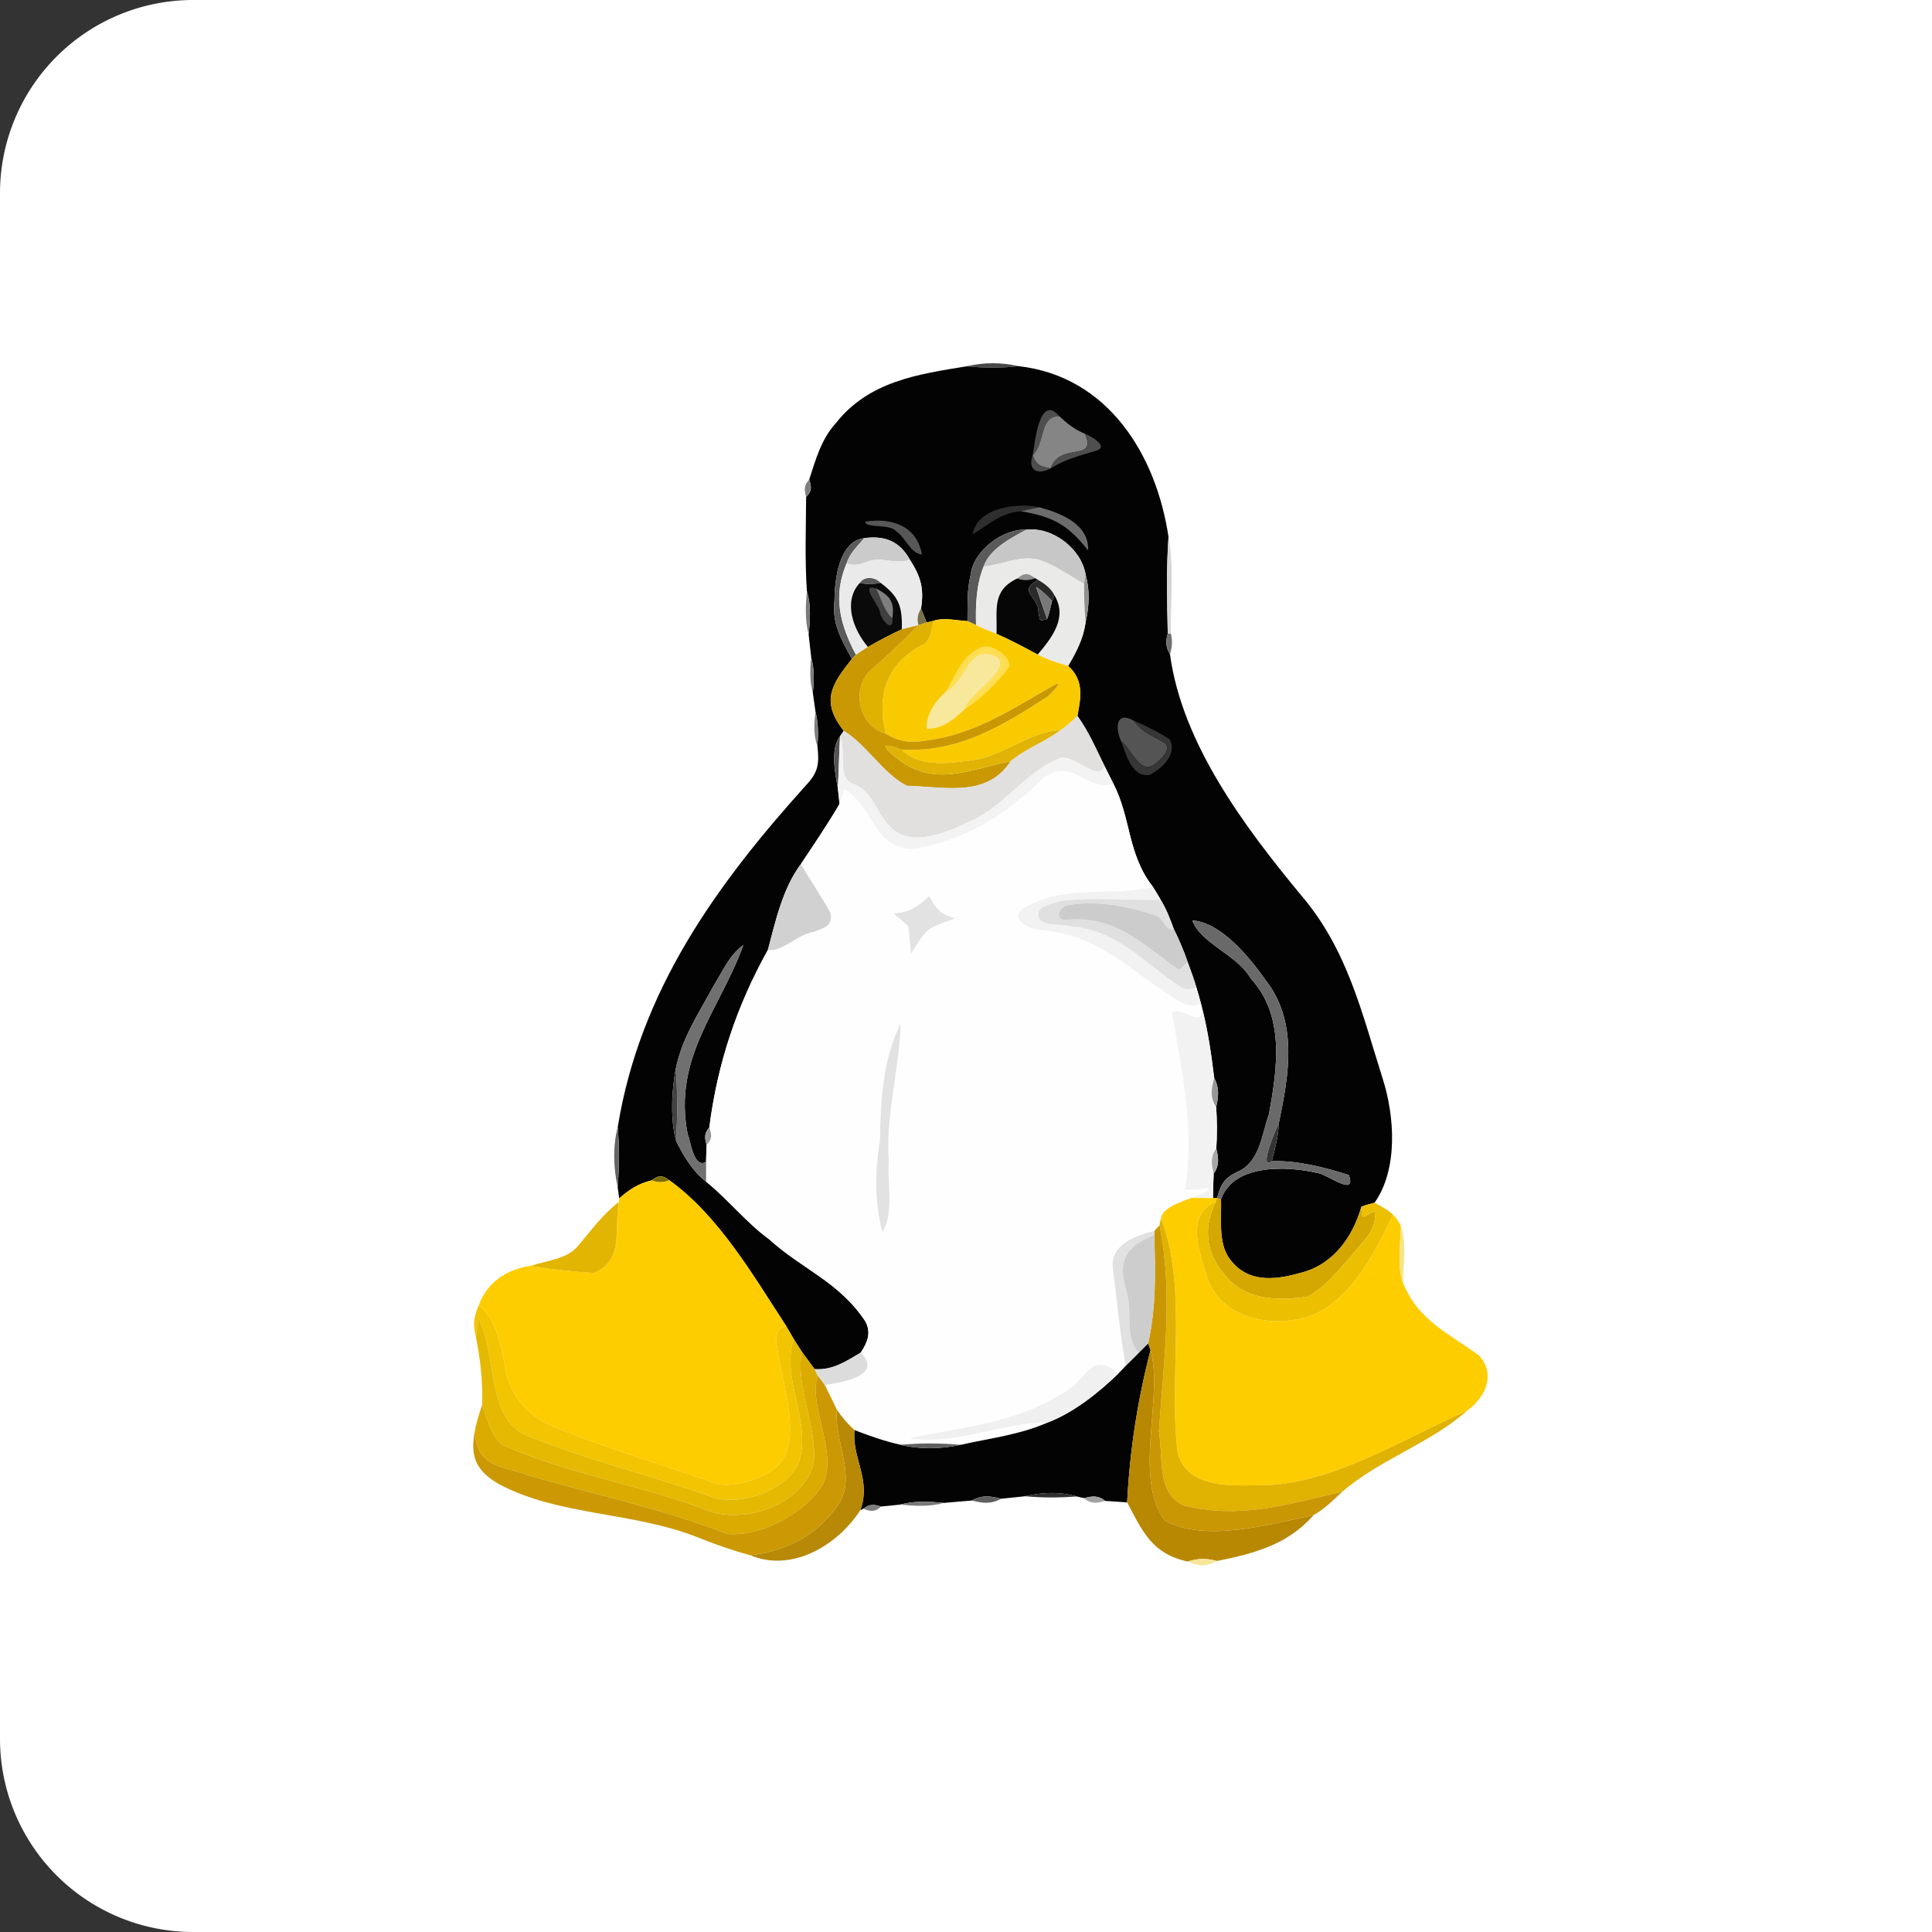 <?xml version="1.0" encoding="UTF-8"?>
<svg width="60px" height="60px" viewBox="0 0 60 60" version="1.1" xmlns="http://www.w3.org/2000/svg" xmlns:xlink="http://www.w3.org/1999/xlink">
    <rect x="0" y="0" width="60" height="60" fill="#333333" stroke="none"/>
    <title>linux</title>
    <defs>
        <path id="path-1" d="M0,54 a 6 6 0 0 0 6 6 h54 v-60 h-54 a 6 6 0 0 0 -6 6z"/>
    </defs>
    <g id="Iland-Cloud" stroke="none" stroke-width="1" fill="none" fill-rule="evenodd">
        <g id="VM-Logo-Library" transform="translate(-43, -283)">
            <g id="linux_rounded" transform="translate(43, 283)">
                <g id="Rectangle-13">
                    <use fill="#FFFFFF" fill-rule="evenodd" xlink:href="#path-1"></use>
                </g>
                <g id="g3617"
                   transform="matrix(0.129,0,0,0.129,11.222,10)">
                    <path d="M 0.00 0.00 L 292.00 0.00 L 292.00 311.00 L 0.00 311.00 L 0.00 0.00 Z" fill="#ffffff" />
                    <path d="M 158.24 10.63 C 154.00 11.12 150.00 11.10 145.76 10.66 C 149.98 9.67 154.02 9.70 158.24 10.63 Z" fill="#484747" />
                    <path d="M 145.76 10.66 C 150.00 11.10 154.00 11.12 158.24 10.63 C 179.75 13.07 191.37 31.94 194.32 51.76 C 193.76 59.49 193.98 67.28 194.14 75.03 C 193.55 77.06 193.67 78.19 194.68 80.03 C 197.59 101.50 212.66 121.57 226.12 137.86 C 237.38 150.97 240.79 166.09 245.87 182.12 C 248.77 191.18 249.64 203.89 243.93 212.03 C 242.87 212.32 241.76 212.57 240.76 213.00 C 238.59 220.47 233.83 227.09 225.91 228.96 C 219.58 230.78 212.96 231.29 208.81 225.21 C 206.25 221.43 207.12 215.60 206.96 211.21 C 210.02 202.56 222.98 203.19 230.13 204.86 C 232.30 205.01 239.75 210.90 237.72 205.35 C 231.80 203.50 225.43 201.82 219.18 202.03 C 219.97 198.98 220.77 195.98 220.89 192.81 C 223.32 181.20 225.56 168.45 217.65 158.36 C 213.80 152.97 207.05 144.56 200.06 144.07 C 201.99 149.55 210.90 152.38 214.05 157.96 C 222.39 166.98 220.53 179.54 218.52 190.63 C 216.72 195.67 216.32 202.46 210.68 204.69 C 207.62 206.22 206.86 207.74 206.01 210.94 L 205.02 210.92 C 205.05 208.95 205.10 206.98 205.19 205.02 C 206.62 203.05 206.37 201.22 205.82 198.98 C 206.03 195.64 206.03 192.33 205.79 188.99 C 206.37 186.47 206.59 184.36 205.32 182.01 C 204.62 176.29 203.80 170.52 202.35 164.94 L 202.15 164.15 C 201.81 162.83 201.43 161.51 201.03 160.20 C 200.44 158.13 199.68 156.13 198.94 154.11 C 198.00 151.34 196.87 148.70 195.57 146.08 C 194.70 143.66 193.77 141.29 192.43 139.09 C 191.83 138.03 191.20 136.99 190.55 135.97 C 184.40 128.08 185.36 119.59 181.07 111.19 C 180.39 109.80 179.69 108.42 178.99 107.04 C 176.88 102.78 175.17 98.69 172.39 94.84 C 173.25 90.26 173.99 86.24 170.15 82.79 C 172.15 79.46 173.84 76.16 174.37 72.25 C 175.23 68.45 175.42 64.57 174.36 60.79 C 173.32 54.56 166.41 49.28 160.13 49.99 C 154.52 49.70 147.35 55.01 146.70 60.81 C 145.77 64.38 145.98 68.30 145.92 72.01 C 143.29 71.88 140.37 71.09 137.88 71.90 L 136.08 72.33 C 135.65 71.22 135.20 70.10 134.73 69.00 C 135.53 64.09 134.63 61.27 132.05 57.20 C 129.60 52.79 126.03 51.37 121.08 52.03 C 114.91 52.77 113.94 62.17 113.91 66.99 C 113.26 72.57 115.53 76.45 118.10 81.10 C 113.16 87.29 110.55 91.33 116.14 98.43 L 115.24 99.71 C 112.85 102.78 114.06 108.62 114.71 112.23 C 114.87 113.50 115.00 114.77 115.11 116.04 C 112.23 120.97 108.97 125.76 105.80 130.52 C 101.44 136.34 99.70 144.26 97.86 151.19 C 90.34 164.72 85.73 178.53 83.77 193.91 C 82.54 195.29 82.61 196.37 83.11 198.07 C 83.07 199.44 83.03 200.82 82.99 202.20 C 80.02 203.92 79.25 197.17 78.53 195.40 C 75.01 176.98 86.23 165.79 91.96 150.02 C 88.71 152.18 86.86 156.54 84.81 159.80 C 81.26 166.38 77.22 172.28 75.70 179.77 C 74.69 184.96 74.36 192.10 75.78 197.20 C 77.55 200.73 79.79 204.53 82.99 206.95 C 88.36 211.28 92.57 216.74 98.18 220.83 C 106.10 228.04 115.08 231.07 121.36 240.63 C 122.83 243.41 121.80 245.69 120.24 248.10 C 116.63 250.23 113.53 252.38 109.11 252.09 C 108.10 250.68 107.06 249.29 106.03 247.90 C 105.40 246.89 104.75 245.88 104.11 244.88 C 103.52 243.85 102.93 242.82 102.32 241.79 C 94.41 229.66 86.05 215.18 74.16 206.63 C 72.54 205.33 71.48 205.38 69.88 206.65 C 66.72 207.39 64.46 208.87 62.08 210.99 C 61.96 210.08 61.83 209.16 61.70 208.25 C 62.13 203.39 62.09 198.63 61.73 193.77 C 67.08 160.88 85.50 135.40 107.28 111.27 C 110.02 108.30 110.25 106.19 109.81 102.24 C 110.00 99.36 110.05 96.57 109.32 93.76 C 109.11 92.25 108.90 90.75 108.69 89.24 C 109.01 86.34 109.10 83.60 108.30 80.76 C 108.09 78.92 107.90 77.07 107.68 75.23 C 108.05 71.68 108.30 68.25 107.26 64.77 C 106.75 57.23 107.03 49.62 107.08 42.07 C 108.53 40.82 108.38 39.60 107.82 37.92 C 109.44 32.97 110.69 28.25 114.29 24.28 C 122.23 14.28 133.93 12.57 145.76 10.66 Z" fill="#030303" />
                    <path d="M 168.03 22.68 C 163.15 22.60 164.71 29.18 161.61 32.10 C 162.13 29.39 163.17 17.01 168.03 22.68 Z" fill="#4e4e4e" />
                    <path d="M 168.03 22.68 C 169.94 24.49 171.78 25.91 174.23 26.92 C 177.16 33.91 168.23 28.73 165.93 35.26 C 163.39 34.70 162.66 34.62 161.61 32.10 C 164.71 29.18 163.15 22.60 168.03 22.68 Z" fill="#858585" />
                    <path d="M 174.23 26.92 C 175.51 27.44 180.07 29.88 176.99 30.96 C 173.02 32.19 169.52 32.97 165.93 35.26 C 168.23 28.73 177.16 33.91 174.23 26.92 Z" fill="#4e4e4e" />
                    <path d="M 161.61 32.10 C 162.66 34.62 163.39 34.70 165.93 35.26 C 162.88 36.90 160.33 35.77 161.61 32.10 Z" fill="#4d4d4d" />
                    <path d="M 107.82 37.92 C 108.38 39.60 108.53 40.82 107.08 42.07 C 106.60 40.36 106.55 39.28 107.82 37.92 Z" fill="#7f7f7f" />
                    <path d="M 163.20 44.59 C 161.73 44.89 160.26 45.21 158.79 45.56 C 153.83 46.00 151.14 48.74 147.16 51.12 C 148.23 44.59 158.10 43.45 163.20 44.59 Z" fill="#2f2e2e" />
                    <path d="M 163.20 44.59 C 168.27 45.98 175.23 48.58 174.96 54.99 C 170.12 48.84 166.56 46.89 158.79 45.56 C 160.26 45.21 161.73 44.89 163.20 44.59 Z" fill="#6d6c6c" />
                    <path d="M 121.33 48.06 C 127.68 47.07 133.72 49.03 134.95 55.97 C 132.18 55.77 130.99 51.75 128.67 50.33 C 127.22 48.52 121.19 49.72 121.33 48.06 Z" fill="#585757" />
                    <path d="M 160.13 49.99 C 156.35 52.04 151.30 54.56 149.79 58.89 C 148.01 63.38 147.86 68.20 147.98 72.96 C 147.30 72.64 146.61 72.33 145.92 72.01 C 145.98 68.30 145.77 64.38 146.70 60.81 C 147.35 55.01 154.52 49.70 160.13 49.99 Z" fill="#5a5a5a" />
                    <path d="M 160.13 49.99 C 166.41 49.28 173.32 54.56 174.36 60.79 L 174.01 63.04 C 170.42 61.05 166.79 58.40 162.87 57.16 C 158.14 56.22 154.54 58.37 149.79 58.89 C 151.30 54.56 156.35 52.04 160.13 49.99 Z" fill="#c7c7c7" />
                    <path d="M 121.08 52.03 C 119.46 53.93 117.58 55.64 116.83 58.09 C 113.46 66.02 115.21 72.81 119.07 80.10 L 118.10 81.10 C 115.53 76.45 113.26 72.57 113.91 66.99 C 113.94 62.17 114.91 52.77 121.08 52.03 Z" fill="#5b5b5b" />
                    <path d="M 121.08 52.03 C 126.03 51.37 129.60 52.79 132.05 57.20 C 128.42 58.60 125.17 56.23 121.68 57.76 C 119.83 58.44 118.77 58.76 116.83 58.09 C 117.58 55.64 119.46 53.93 121.08 52.03 Z" fill="#cbcbcb" />
                    <path d="M 194.32 51.76 C 195.72 59.30 194.80 67.36 194.86 75.02 L 194.14 75.03 C 193.98 67.28 193.76 59.49 194.32 51.76 Z" fill="#d6d6d6" />
                    <path d="M 132.05 57.20 C 134.63 61.27 135.53 64.09 134.73 69.00 C 133.91 70.40 133.78 71.39 134.08 72.99 C 132.76 73.31 131.44 73.65 130.12 73.97 C 130.26 68.48 129.42 66.07 125.00 62.79 C 123.65 61.41 121.17 61.10 119.98 62.83 C 115.84 67.33 118.48 74.17 121.96 78.23 C 121.00 78.85 120.03 79.47 119.07 80.10 C 115.21 72.81 113.46 66.02 116.83 58.09 C 118.77 58.76 119.83 58.44 121.68 57.76 C 125.17 56.23 128.42 58.60 132.05 57.20 Z" fill="#eaeaea" />
                    <path d="M 162.87 57.16 C 166.79 58.40 170.42 61.05 174.01 63.04 C 173.94 66.12 174.09 69.18 174.37 72.25 C 173.84 76.16 172.15 79.46 170.15 82.79 C 167.62 82.05 165.17 81.32 162.84 80.06 C 166.22 76.00 170.10 71.22 166.87 65.80 C 165.99 64.08 164.54 63.02 162.90 62.08 L 162.19 61.66 C 160.57 60.38 159.49 60.35 157.93 61.74 C 151.70 64.67 153.12 69.28 152.91 75.07 C 151.24 74.43 149.59 73.74 147.98 72.96 C 147.86 68.20 148.01 63.38 149.79 58.89 C 154.54 58.37 158.14 56.22 162.87 57.16 Z" fill="#eaeae9" />
                    <path d="M 162.19 61.66 C 160.80 62.23 159.38 62.26 157.93 61.74 C 159.49 60.35 160.57 60.38 162.19 61.66 Z" fill="#8e8e8e" />
                    <path d="M 174.36 60.79 C 175.42 64.57 175.23 68.45 174.37 72.25 C 174.09 69.18 173.94 66.12 174.01 63.04 L 174.36 60.79 Z" fill="#909090" />
                    <path d="M 125.00 62.79 C 123.23 63.16 121.76 63.20 119.98 62.83 C 121.17 61.10 123.65 61.41 125.00 62.79 Z" fill="#5a5959" />
                    <path d="M 157.93 61.74 C 159.38 62.26 160.80 62.23 162.19 61.66 L 162.90 62.08 C 157.80 65.06 163.08 65.73 163.03 70.03 C 163.50 72.15 163.08 71.96 165.10 71.50 C 165.63 70.08 165.94 68.63 166.28 67.16 L 166.87 65.80 C 170.10 71.22 166.22 76.00 162.84 80.06 C 159.57 78.32 156.31 76.55 152.91 75.07 C 153.12 69.28 151.70 64.67 157.93 61.74 Z" fill="#070606" />
                    <path d="M 162.90 62.08 C 164.54 63.02 165.99 64.08 166.87 65.80 L 166.28 67.16 C 165.09 65.92 163.91 64.71 162.44 63.78 C 163.30 66.36 164.16 68.94 165.10 71.50 C 163.08 71.96 163.50 72.15 163.03 70.03 C 163.08 65.73 157.80 65.06 162.90 62.08 Z" fill="#2b2a2a" />
                    <path d="M 119.98 62.83 C 121.76 63.20 123.23 63.16 125.00 62.79 C 129.42 66.07 130.26 68.48 130.12 73.97 C 127.34 75.28 124.61 76.67 121.96 78.23 C 118.48 74.17 115.84 67.33 119.98 62.83 Z" fill="#0a0a0a" />
                    <path d="M 123.86 64.11 C 125.09 66.53 125.81 69.57 127.83 71.36 C 128.16 75.03 125.08 71.70 124.90 70.04 C 124.88 68.44 119.75 62.87 123.86 64.11 Z" fill="#414040" />
                    <path d="M 123.86 64.11 C 127.26 65.90 128.44 67.31 127.83 71.36 C 125.81 69.57 125.09 66.53 123.86 64.11 Z" fill="#7e7e7e" />
                    <path d="M 162.44 63.78 C 163.91 64.71 165.09 65.92 166.28 67.16 C 165.94 68.63 165.63 70.08 165.10 71.50 C 164.16 68.94 163.30 66.36 162.44 63.78 Z" fill="#797979" />
                    <path d="M 107.26 64.77 C 108.30 68.25 108.05 71.68 107.68 75.23 C 106.77 71.76 106.95 68.31 107.26 64.77 Z" fill="#7a7a7a" />
                    <path d="M 134.73 69.00 C 135.20 70.10 135.65 71.22 136.08 72.33 C 135.42 72.57 134.75 72.79 134.08 72.99 C 133.78 71.39 133.91 70.40 134.73 69.00 Z" fill="#787149" />
                    <path d="M 145.92 72.01 C 146.61 72.33 147.30 72.64 147.98 72.96 C 149.59 73.74 151.24 74.43 152.91 75.07 C 156.31 76.55 159.57 78.32 162.84 80.06 C 165.17 81.32 167.62 82.05 170.15 82.79 C 173.99 86.24 173.25 90.26 172.39 94.84 C 171.10 96.08 169.82 97.31 168.30 98.27 C 160.92 98.58 154.89 104.33 147.40 105.46 C 141.82 106.19 134.42 107.40 130.10 102.96 C 143.82 103.66 154.16 97.29 165.21 90.18 C 165.97 89.53 169.70 85.71 166.49 87.60 C 156.48 93.25 147.64 99.33 135.85 100.78 C 132.06 101.41 129.54 101.07 126.25 99.13 C 124.10 90.49 126.11 82.87 134.17 78.22 C 137.34 77.06 136.92 74.62 137.88 71.90 C 140.37 71.09 143.29 71.88 145.92 72.01 Z" fill="#faca01" />
                    <path d="M 136.08 72.33 L 137.88 71.90 C 136.92 74.62 137.34 77.06 134.17 78.22 C 126.11 82.87 124.10 90.49 126.25 99.13 C 119.71 97.27 117.77 88.22 122.72 83.72 C 126.70 80.26 130.43 76.81 134.08 72.99 C 134.75 72.79 135.42 72.57 136.08 72.33 Z" fill="#dfb100" />
                    <path d="M 134.08 72.99 C 130.43 76.81 126.70 80.26 122.72 83.72 C 117.77 88.22 119.71 97.27 126.25 99.13 C 129.54 101.07 132.06 101.41 135.85 100.78 C 147.64 99.33 156.48 93.25 166.49 87.60 C 169.70 85.71 165.97 89.53 165.21 90.18 C 154.16 97.29 143.82 103.66 130.10 102.96 C 128.52 102.42 124.08 100.74 127.35 103.70 C 136.91 112.55 145.41 107.99 156.33 105.72 C 150.61 114.59 140.40 111.88 131.32 111.65 C 125.46 108.63 121.86 101.96 116.14 98.43 C 110.55 91.33 113.16 87.29 118.10 81.10 L 119.07 80.10 C 120.03 79.47 121.00 78.85 121.96 78.23 C 124.61 76.67 127.34 75.28 130.12 73.97 C 131.44 73.65 132.76 73.31 134.08 72.99 Z" fill="#c99803" />
                    <path d="M 194.14 75.03 L 194.86 75.02 C 195.36 76.76 195.16 78.32 194.68 80.03 C 193.67 78.19 193.55 77.06 194.14 75.03 Z" fill="#706f6f" />
                    <path d="M 150.09 78.06 C 152.35 78.04 156.20 80.33 156.02 82.91 C 153.31 86.73 149.16 90.77 145.20 93.30 C 146.24 89.36 156.19 84.45 153.31 80.72 C 146.04 76.95 145.71 86.41 140.82 88.88 C 143.20 84.63 144.90 79.50 150.09 78.06 Z" fill="#ffde53" />
                    <path d="M 153.31 80.72 C 156.19 84.45 146.24 89.36 145.20 93.30 C 142.74 95.67 139.68 98.08 136.07 97.93 C 135.95 94.37 138.25 91.13 140.82 88.88 C 145.71 86.41 146.04 76.95 153.31 80.72 Z" fill="#f8e89c" />
                    <path d="M 108.30 80.76 C 109.10 83.60 109.01 86.34 108.69 89.24 C 107.91 86.41 108.00 83.66 108.30 80.76 Z" fill="#7c7c7c" />
                    <path d="M 109.32 93.76 C 110.05 96.57 110.00 99.36 109.81 102.24 C 108.81 99.41 109.00 96.69 109.32 93.76 Z" fill="#7f7f7f" />
                    <path d="M 172.39 94.84 C 175.17 98.69 176.88 102.78 178.99 107.04 C 177.01 111.10 171.10 103.00 167.36 105.34 C 159.42 108.87 154.56 116.80 146.32 120.31 C 140.93 122.86 132.42 126.66 127.39 121.61 C 123.79 118.18 123.66 113.49 118.68 111.31 C 114.19 109.96 116.94 103.49 115.24 99.71 L 116.14 98.43 C 121.86 101.96 125.46 108.63 131.32 111.65 C 140.40 111.88 150.61 114.59 156.33 105.72 C 159.99 102.63 164.49 101.11 168.30 98.27 C 169.82 97.31 171.10 96.08 172.39 94.84 Z" fill="#e1e0df" />
                    <path d="M 185.92 95.95 C 187.90 98.82 190.79 99.73 193.60 101.48 C 195.12 103.18 191.92 105.79 190.64 106.68 C 187.31 108.74 185.28 102.59 182.92 100.94 C 181.50 98.04 181.49 93.52 185.92 95.95 Z" fill="#545454" />
                    <path d="M 185.92 95.95 C 188.90 97.24 191.88 98.69 194.60 100.46 C 196.48 104.10 192.78 107.43 189.88 108.99 C 185.58 109.91 184.04 103.93 182.92 100.94 C 185.28 102.59 187.31 108.74 190.64 106.68 C 191.92 105.79 195.12 103.18 193.60 101.48 C 190.79 99.73 187.90 98.82 185.92 95.95 Z" fill="#373636" />
                    <path d="M 168.30 98.27 C 164.49 101.11 159.99 102.63 156.33 105.72 C 145.41 107.99 136.91 112.55 127.35 103.70 C 124.08 100.74 128.52 102.42 130.10 102.96 C 134.42 107.40 141.82 106.19 147.40 105.46 C 154.89 104.33 160.92 98.58 168.30 98.27 Z" fill="#e0b304" />
                    <path d="M 115.24 99.71 C 114.99 103.88 114.98 108.06 114.71 112.23 C 114.06 108.62 112.85 102.78 115.24 99.71 Z" fill="#545454" />
                    <path d="M 115.24 99.71 C 116.94 103.49 114.19 109.96 118.68 111.31 C 123.66 113.49 123.79 118.18 127.39 121.61 C 132.42 126.66 140.93 122.86 146.32 120.31 C 154.56 116.80 159.42 108.87 167.36 105.34 C 171.10 103.00 177.01 111.10 178.99 107.04 C 179.69 108.42 180.39 109.80 181.07 111.19 C 174.37 113.34 171.37 104.36 164.00 110.01 C 155.06 118.81 144.68 125.30 132.03 126.97 C 122.49 125.36 123.98 117.76 116.34 112.41 C 115.93 113.63 115.58 114.85 115.11 116.04 C 115.00 114.77 114.87 113.50 114.71 112.23 C 114.98 108.06 114.99 103.88 115.24 99.71 Z" fill="#f3f3f4" />
                    <path d="M 181.07 111.19 C 185.36 119.59 184.40 128.08 190.55 135.97 C 181.02 138.51 169.44 135.08 159.23 141.24 C 155.71 143.92 161.21 146.28 163.60 146.42 C 175.29 147.14 182.76 153.78 191.78 160.22 C 194.67 161.89 198.65 165.84 202.15 164.15 L 202.35 164.94 C 202.69 170.30 198.18 164.97 195.12 166.07 C 197.56 180.48 200.65 194.14 198.31 208.88 C 200.31 208.91 202.27 208.71 204.26 208.62 C 202.98 209.82 201.43 210.23 199.84 210.86 C 197.64 211.76 192.87 213.11 192.50 215.82 L 192.15 217.46 L 190.92 218.83 C 186.46 219.83 180.02 222.28 180.94 227.99 C 181.99 235.66 182.58 243.74 184.05 251.27 C 183.45 251.91 182.84 252.54 182.23 253.16 C 176.35 248.09 174.95 253.34 170.70 256.69 C 158.41 265.16 145.67 265.76 131.91 268.75 C 143.09 270.45 154.78 264.82 165.36 264.89 C 158.54 267.91 151.44 268.70 144.24 270.32 C 139.35 269.87 134.66 269.88 129.77 270.30 C 125.98 269.44 122.34 268.17 118.73 266.76 C 117.08 265.30 115.74 263.71 114.50 261.90 C 113.57 259.88 112.56 257.91 111.57 255.91 C 115.24 255.31 125.82 253.85 120.24 248.10 C 121.80 245.69 122.83 243.41 121.36 240.63 C 115.08 231.07 106.10 228.04 98.18 220.83 C 92.57 216.74 88.36 211.28 82.99 206.95 C 82.98 205.37 82.99 203.78 82.99 202.20 C 83.03 200.82 83.07 199.44 83.11 198.07 C 84.54 196.78 84.38 195.59 83.77 193.91 C 85.73 178.53 90.34 164.72 97.86 151.19 C 101.65 151.58 104.90 147.39 108.89 146.84 C 111.28 145.83 113.70 145.47 112.89 142.16 C 110.68 138.21 108.12 134.42 105.80 130.52 C 108.97 125.76 112.23 120.97 115.11 116.04 C 115.58 114.85 115.93 113.63 116.34 112.41 C 123.98 117.76 122.49 125.36 132.03 126.97 C 144.68 125.30 155.06 118.81 164.00 110.01 C 171.37 104.36 174.37 113.34 181.07 111.19 Z" fill="#fefefe" />
                    <path d="M 105.80 130.52 C 108.12 134.42 110.68 138.21 112.89 142.16 C 113.70 145.47 111.28 145.83 108.89 146.84 C 104.90 147.39 101.65 151.58 97.86 151.19 C 99.70 144.26 101.44 136.34 105.80 130.52 Z" fill="#d1d1d1" />
                    <path d="M 190.55 135.97 C 191.20 136.99 191.83 138.03 192.43 139.09 C 184.47 139.30 176.24 138.42 168.34 139.38 C 166.68 140.03 162.51 140.48 163.00 142.93 C 163.30 145.73 168.62 144.77 170.63 145.44 C 182.21 146.50 188.03 153.96 197.04 159.97 C 198.41 161.04 199.51 160.53 201.03 160.20 C 201.43 161.51 201.81 162.83 202.15 164.15 C 198.65 165.84 194.67 161.89 191.78 160.22 C 182.76 153.78 175.29 147.14 163.60 146.42 C 161.21 146.28 155.71 143.92 159.23 141.24 C 169.44 135.08 181.02 138.51 190.55 135.97 Z" fill="#f2f2f3" />
                    <path d="M 136.73 138.24 C 138.55 141.64 139.18 142.31 142.89 143.60 C 135.88 146.08 136.36 145.76 132.33 152.04 C 132.07 149.85 132.08 147.56 131.60 145.40 C 130.52 144.31 129.27 143.39 128.14 142.36 C 132.26 142.16 133.78 140.71 136.73 138.24 Z" fill="#e2e2e2" />
                    <path d="M 168.34 139.38 C 176.24 138.42 184.47 139.30 192.43 139.09 C 193.77 141.29 194.70 143.66 195.57 146.08 C 193.47 146.88 193.23 143.25 191.12 142.86 C 184.76 140.65 177.01 139.22 170.33 140.36 C 167.79 140.48 166.72 144.56 169.99 143.91 C 181.18 142.93 187.47 149.26 195.79 155.23 C 197.36 156.64 197.69 154.96 198.94 154.11 C 199.68 156.13 200.44 158.13 201.03 160.20 C 199.51 160.53 198.41 161.04 197.04 159.97 C 188.03 153.96 182.21 146.50 170.63 145.44 C 168.62 144.77 163.30 145.73 163.00 142.93 C 162.51 140.48 166.68 140.03 168.34 139.38 Z" fill="#e0e0e0" />
                    <path d="M 170.33 140.36 C 177.01 139.22 184.76 140.65 191.12 142.86 C 193.23 143.25 193.47 146.88 195.57 146.08 C 196.87 148.70 198.00 151.34 198.94 154.11 C 197.69 154.96 197.36 156.64 195.79 155.23 C 187.47 149.26 181.18 142.93 169.99 143.91 C 166.72 144.56 167.79 140.48 170.33 140.36 Z" fill="#cccccc" />
                    <path d="M 200.06 144.07 C 207.05 144.56 213.80 152.97 217.65 158.36 C 225.56 168.45 223.32 181.20 220.89 192.81 C 220.28 194.04 215.82 204.46 219.18 202.03 C 225.43 201.82 231.80 203.50 237.72 205.35 C 239.75 210.90 232.30 205.01 230.13 204.86 C 222.98 203.19 210.02 202.56 206.96 211.21 L 206.01 210.94 C 206.86 207.74 207.62 206.22 210.68 204.69 C 216.32 202.46 216.72 195.67 218.52 190.63 C 220.53 179.54 222.39 166.98 214.05 157.96 C 210.90 152.38 201.99 149.55 200.06 144.07 Z" fill="#6a6969" />
                    <path d="M 91.96 150.02 C 86.23 165.79 75.01 176.98 78.53 195.40 C 79.25 197.17 80.02 203.92 82.99 202.20 C 82.99 203.78 82.98 205.37 82.99 206.95 C 79.79 204.53 77.55 200.73 75.78 197.20 C 76.09 191.38 76.16 185.58 75.70 179.77 C 77.22 172.28 81.26 166.38 84.81 159.80 C 86.86 156.54 88.71 152.18 91.96 150.02 Z" fill="#717070" />
                    <path d="M 202.35 164.94 C 203.80 170.52 204.62 176.29 205.32 182.01 C 204.62 184.55 204.28 186.66 205.79 188.99 C 206.03 192.33 206.03 195.64 205.82 198.98 C 204.37 200.94 204.63 202.79 205.19 205.02 C 205.10 206.98 205.05 208.95 205.02 210.92 C 203.29 210.91 201.57 210.87 199.84 210.86 C 201.43 210.23 202.98 209.82 204.26 208.62 C 202.27 208.71 200.31 208.91 198.31 208.88 C 200.65 194.14 197.56 180.48 195.12 166.07 C 198.18 164.97 202.69 170.30 202.35 164.94 Z" fill="#f2f2f3" />
                    <path d="M 129.83 168.92 C 129.56 180.09 126.14 190.71 126.99 202.00 C 126.53 207.29 128.35 214.42 125.41 219.02 C 123.53 211.57 123.60 204.54 124.87 197.01 C 124.94 187.92 125.60 177.11 129.83 168.92 Z" fill="#e2e2e2" />
                    <path d="M 75.70 179.77 C 76.16 185.58 76.09 191.38 75.78 197.20 C 74.36 192.10 74.69 184.96 75.70 179.77 Z" fill="#434242" />
                    <path d="M 205.32 182.01 C 206.59 184.36 206.37 186.47 205.79 188.99 C 204.28 186.66 204.62 184.55 205.32 182.01 Z" fill="#979797" />
                    <path d="M 220.89 192.81 C 220.77 195.98 219.97 198.98 219.18 202.03 C 215.82 204.46 220.28 194.04 220.89 192.81 Z" fill="#353434" />
                    <path d="M 61.73 193.77 C 62.09 198.63 62.13 203.39 61.70 208.25 C 60.67 203.55 60.52 198.45 61.73 193.77 Z" fill="#646464" />
                    <path d="M 83.77 193.91 C 84.38 195.59 84.54 196.78 83.11 198.07 C 82.61 196.37 82.54 195.29 83.77 193.91 Z" fill="#9b9a9a" />
                    <path d="M 205.82 198.98 C 206.37 201.22 206.62 203.05 205.19 205.02 C 204.63 202.79 204.37 200.94 205.82 198.98 Z" fill="#a6a6a6" />
                    <path d="M 74.16 206.63 C 72.74 207.23 71.31 207.24 69.88 206.65 C 71.48 205.38 72.54 205.33 74.16 206.63 Z" fill="#7f6d0a" />
                    <path d="M 69.88 206.65 C 71.31 207.24 72.74 207.23 74.16 206.63 C 86.05 215.18 94.41 229.66 102.32 241.79 C 98.32 242.43 100.47 247.47 100.63 250.19 C 101.90 257.02 105.36 268.10 101.24 274.24 C 98.50 278.03 89.74 280.93 85.35 279.62 C 72.25 275.00 58.99 271.19 46.10 265.89 C 39.60 263.12 35.22 257.75 34.44 250.63 C 33.57 246.05 32.23 239.68 28.27 236.74 C 30.22 231.18 35.06 228.02 40.76 227.23 C 45.67 228.06 50.91 228.65 55.88 228.94 C 63.35 226.03 60.79 218.42 62.00 211.85 L 62.08 210.99 C 64.46 208.87 66.72 207.39 69.88 206.65 Z" fill="#fecd00" />
                    <path d="M 199.84 210.86 C 201.57 210.87 203.29 210.91 205.02 210.92 L 206.01 210.94 L 205.74 211.75 C 198.06 215.14 201.96 224.42 203.75 230.32 C 207.31 239.97 218.80 242.07 227.63 239.55 C 237.81 236.25 244.15 224.00 248.35 214.89 C 249.19 215.73 249.89 216.64 250.27 217.77 C 250.15 222.06 249.30 227.10 250.74 231.21 C 254.41 240.43 261.75 243.41 269.15 248.87 C 273.17 253.52 270.58 258.92 266.18 262.12 C 251.33 268.61 234.48 279.39 218.01 280.01 C 210.77 280.01 199.15 281.46 196.56 272.41 C 194.21 254.73 199.06 232.53 192.50 215.82 C 192.87 213.11 197.64 211.76 199.84 210.86 Z" fill="#fecd00" />
                    <path d="M 206.01 210.94 L 206.96 211.21 C 207.12 215.60 206.25 221.43 208.81 225.21 C 212.96 231.29 219.58 230.78 225.91 228.96 C 233.83 227.09 238.59 220.47 240.76 213.00 C 240.81 217.11 241.43 214.84 243.94 214.12 C 244.74 218.81 240.54 221.71 238.11 225.14 C 235.00 228.41 231.80 232.68 227.68 234.65 C 221.20 235.62 213.43 235.60 208.68 230.32 C 203.52 224.99 202.33 218.39 205.74 211.75 L 206.01 210.94 Z" fill="#d4a701" />
                    <path d="M 62.00 211.85 C 60.79 218.42 63.35 226.03 55.88 228.94 C 50.91 228.65 45.67 228.06 40.76 227.23 C 44.68 225.92 49.62 225.65 52.28 222.29 C 55.40 218.61 58.10 214.80 62.00 211.85 Z" fill="#e2b503" />
                    <path d="M 205.74 211.75 C 202.33 218.39 203.52 224.99 208.68 230.32 C 213.43 235.60 221.20 235.62 227.68 234.65 C 231.80 232.68 235.00 228.41 238.11 225.14 C 240.54 221.71 244.74 218.81 243.94 214.12 C 241.43 214.84 240.81 217.11 240.76 213.00 C 241.76 212.57 242.87 212.32 243.93 212.03 C 245.49 212.91 247.05 213.64 248.35 214.89 C 244.15 224.00 237.81 236.25 227.63 239.55 C 218.80 242.07 207.31 239.97 203.75 230.32 C 201.96 224.42 198.06 215.14 205.74 211.75 Z" fill="#ecbf01" />
                    <path d="M 192.50 215.82 C 199.06 232.53 194.21 254.73 196.56 272.41 C 199.15 281.46 210.77 280.01 218.01 280.01 C 234.48 279.39 251.33 268.61 266.18 262.12 C 257.35 269.95 245.29 273.76 236.18 281.58 C 223.13 284.55 211.86 288.31 198.08 284.93 C 191.34 282.06 193.08 273.04 192.01 267.01 C 193.13 250.18 195.53 234.26 192.15 217.46 L 192.50 215.82 Z" fill="#e0b201" />
                    <path d="M 192.15 217.46 C 195.53 234.26 193.13 250.18 192.01 267.01 C 193.08 273.04 191.34 282.06 198.08 284.93 C 211.86 288.31 223.13 284.55 236.18 281.58 C 233.97 283.64 231.90 285.74 229.24 287.24 C 218.75 289.41 203.31 293.93 193.43 288.56 C 185.70 278.16 193.24 258.46 189.98 247.54 C 189.79 247.00 189.60 246.47 189.40 245.94 C 191.35 237.25 191.17 228.67 190.89 219.83 L 190.92 218.83 L 192.15 217.46 Z" fill="#ca9704" />
                    <path d="M 250.27 217.77 C 251.73 221.87 250.83 226.93 250.74 231.21 C 249.30 227.10 250.15 222.06 250.27 217.77 Z" fill="#f8e485" />
                    <path d="M 190.92 218.83 L 190.89 219.83 C 184.26 222.36 181.98 225.94 184.09 232.95 C 185.95 238.68 183.43 243.79 187.12 248.23 C 186.12 249.27 185.08 250.27 184.05 251.27 C 182.58 243.74 181.99 235.66 180.94 227.99 C 180.02 222.28 186.46 219.83 190.92 218.83 Z" fill="#e1e1e1" />
                    <path d="M 190.89 219.83 C 191.17 228.67 191.35 237.25 189.40 245.94 C 188.65 246.71 187.89 247.47 187.12 248.23 C 183.43 243.79 185.95 238.68 184.09 232.95 C 181.98 225.94 184.26 222.36 190.89 219.83 Z" fill="#cdcdcd" />
                    <path d="M 28.27 236.74 C 32.23 239.68 33.57 246.05 34.44 250.63 C 35.22 257.75 39.60 263.12 46.10 265.89 C 58.99 271.19 72.25 275.00 85.35 279.62 C 89.74 280.93 98.50 278.03 101.24 274.24 C 105.36 268.10 101.90 257.02 100.63 250.19 C 100.47 247.47 98.32 242.43 102.32 241.79 C 102.93 242.82 103.52 243.85 104.11 244.88 C 100.89 253.97 108.45 264.93 105.37 274.38 C 102.43 281.31 91.88 284.89 84.99 283.06 C 70.31 277.79 55.06 274.22 40.64 268.39 C 30.23 264.92 32.69 249.85 28.77 241.28 C 28.07 237.76 27.92 243.42 27.55 244.21 C 26.85 241.21 27.04 239.57 28.27 236.74 Z" fill="#f3c401" />
                    <path d="M 28.77 241.28 C 32.69 249.85 30.23 264.92 40.64 268.39 C 55.06 274.22 70.31 277.79 84.99 283.06 C 91.88 284.89 102.43 281.31 105.37 274.38 C 108.45 264.93 100.89 253.97 104.11 244.88 C 104.75 245.88 105.40 246.89 106.03 247.90 C 104.45 256.53 109.92 266.14 108.86 274.88 C 106.25 284.50 93.33 289.06 84.38 286.51 C 68.29 280.16 50.29 277.50 34.41 270.53 C 31.31 268.89 30.29 263.75 29.07 260.72 C 29.28 255.05 28.65 249.75 27.55 244.21 C 27.92 243.42 28.07 237.76 28.77 241.28 Z" fill="#e5b902" />
                    <path d="M 189.40 245.94 C 189.60 246.47 189.79 247.00 189.98 247.54 C 186.85 259.68 185.00 271.69 184.36 284.17 C 182.59 284.05 180.81 283.93 179.04 283.81 C 177.43 282.43 175.89 282.63 173.97 283.16 L 172.27 282.75 C 168.16 281.53 163.92 281.72 159.78 282.69 C 157.85 282.91 155.92 283.09 153.99 283.29 C 151.45 282.61 149.37 282.34 147.01 283.72 C 144.75 283.92 142.49 284.08 140.23 284.30 C 136.69 283.94 133.25 283.75 129.77 284.69 C 128.21 284.87 126.65 285.02 125.09 285.17 C 123.39 284.61 122.33 284.55 120.88 285.69 L 120.13 286.04 C 122.83 278.68 118.03 273.45 118.73 266.76 C 122.34 268.17 125.98 269.44 129.77 270.30 C 134.41 271.44 139.58 271.35 144.24 270.32 C 151.44 268.70 158.54 267.91 165.36 264.89 C 171.51 262.52 177.53 257.74 182.23 253.16 C 182.84 252.54 183.45 251.91 184.05 251.27 C 185.08 250.27 186.12 249.27 187.12 248.23 C 187.89 247.47 188.65 246.71 189.40 245.94 Z" fill="#030303" />
                    <path d="M 106.03 247.90 C 107.06 249.29 108.10 250.68 109.11 252.09 C 109.36 252.61 109.61 253.13 109.86 253.65 C 107.48 261.08 114.95 272.10 111.00 280.02 C 106.50 286.86 96.33 292.43 88.16 291.78 C 72.52 285.65 56.38 282.43 40.36 277.68 C 33.62 275.23 27.77 275.86 27.34 266.94 C 27.70 264.84 28.41 262.74 29.07 260.72 C 30.29 263.75 31.31 268.89 34.41 270.53 C 50.29 277.50 68.29 280.16 84.38 286.51 C 93.33 289.06 106.25 284.50 108.86 274.88 C 109.92 266.14 104.45 256.53 106.03 247.90 Z" fill="#dbab01" />
                    <path d="M 120.24 248.10 C 125.82 253.85 115.24 255.31 111.57 255.91 C 111.00 255.16 110.43 254.40 109.86 253.65 C 109.61 253.13 109.36 252.61 109.11 252.09 C 113.53 252.38 116.63 250.23 120.24 248.10 Z" fill="#dcdcdc" />
                    <path d="M 189.98 247.54 C 193.24 258.46 185.70 278.16 193.43 288.56 C 203.31 293.93 218.75 289.41 229.24 287.24 C 223.09 294.33 214.84 296.50 206.01 298.28 C 203.37 297.60 201.58 297.58 198.96 298.41 C 190.39 296.59 188.05 291.17 184.36 284.17 C 185.00 271.69 186.85 259.68 189.98 247.54 Z" fill="#b88803" />
                    <path d="M 182.23 253.16 C 177.53 257.74 171.51 262.52 165.36 264.89 C 154.78 264.82 143.09 270.45 131.91 268.75 C 145.67 265.76 158.41 265.16 170.70 256.69 C 174.95 253.34 176.35 248.09 182.23 253.16 Z" fill="#f0f0f1" />
                    <path d="M 109.86 253.65 C 110.43 254.40 111.00 255.16 111.57 255.91 C 112.56 257.91 113.57 259.88 114.50 261.90 C 113.73 269.86 119.99 278.81 113.95 285.90 C 108.98 292.49 101.76 295.98 93.65 296.91 C 89.45 295.77 85.35 294.33 81.31 292.72 C 65.43 286.33 47.88 287.56 33.18 279.81 C 27.73 276.65 26.07 273.28 27.34 266.94 C 27.77 275.86 33.62 275.23 40.36 277.68 C 56.38 282.43 72.52 285.65 88.16 291.78 C 96.33 292.43 106.50 286.86 111.00 280.02 C 114.95 272.10 107.48 261.08 109.86 253.65 Z" fill="#cc9904" />
                    <path d="M 114.50 261.90 C 115.74 263.71 117.08 265.30 118.73 266.76 C 118.03 273.45 122.83 278.68 120.13 286.04 C 114.71 294.44 103.75 301.11 93.65 296.91 C 101.76 295.98 108.98 292.49 113.95 285.90 C 119.99 278.81 113.73 269.86 114.50 261.90 Z" fill="#b78906" />
                    <path d="M 129.77 270.30 C 134.66 269.88 139.35 269.87 144.24 270.32 C 139.58 271.35 134.41 271.44 129.77 270.30 Z" fill="#5f5f5f" />
                    <path d="M 172.27 282.75 C 168.08 283.05 163.96 283.09 159.78 282.69 C 163.92 281.72 168.16 281.53 172.27 282.75 Z" fill="#303030" />
                    <path d="M 153.99 283.29 C 151.63 284.64 149.55 284.39 147.01 283.72 C 149.37 282.34 151.45 282.61 153.99 283.29 Z" fill="#606060" />
                    <path d="M 173.97 283.16 C 175.89 282.63 177.43 282.43 179.04 283.81 C 177.11 284.38 175.58 284.59 173.97 283.16 Z" fill="#a1a1a1" />
                    <path d="M 140.23 284.30 C 136.75 285.26 133.31 285.06 129.77 284.69 C 133.25 283.75 136.69 283.94 140.23 284.30 Z" fill="#787878" />
                    <path d="M 125.09 285.17 C 123.72 286.54 122.56 286.40 120.88 285.69 C 122.33 284.55 123.39 284.61 125.09 285.17 Z" fill="#7f7f7f" />
                    <path d="M 198.96 298.41 C 201.58 297.58 203.37 297.60 206.01 298.28 C 203.35 299.70 201.68 299.59 198.96 298.41 Z" fill="#f5e699" />
                </g>
            </g>
        </g>
    </g>
</svg>
